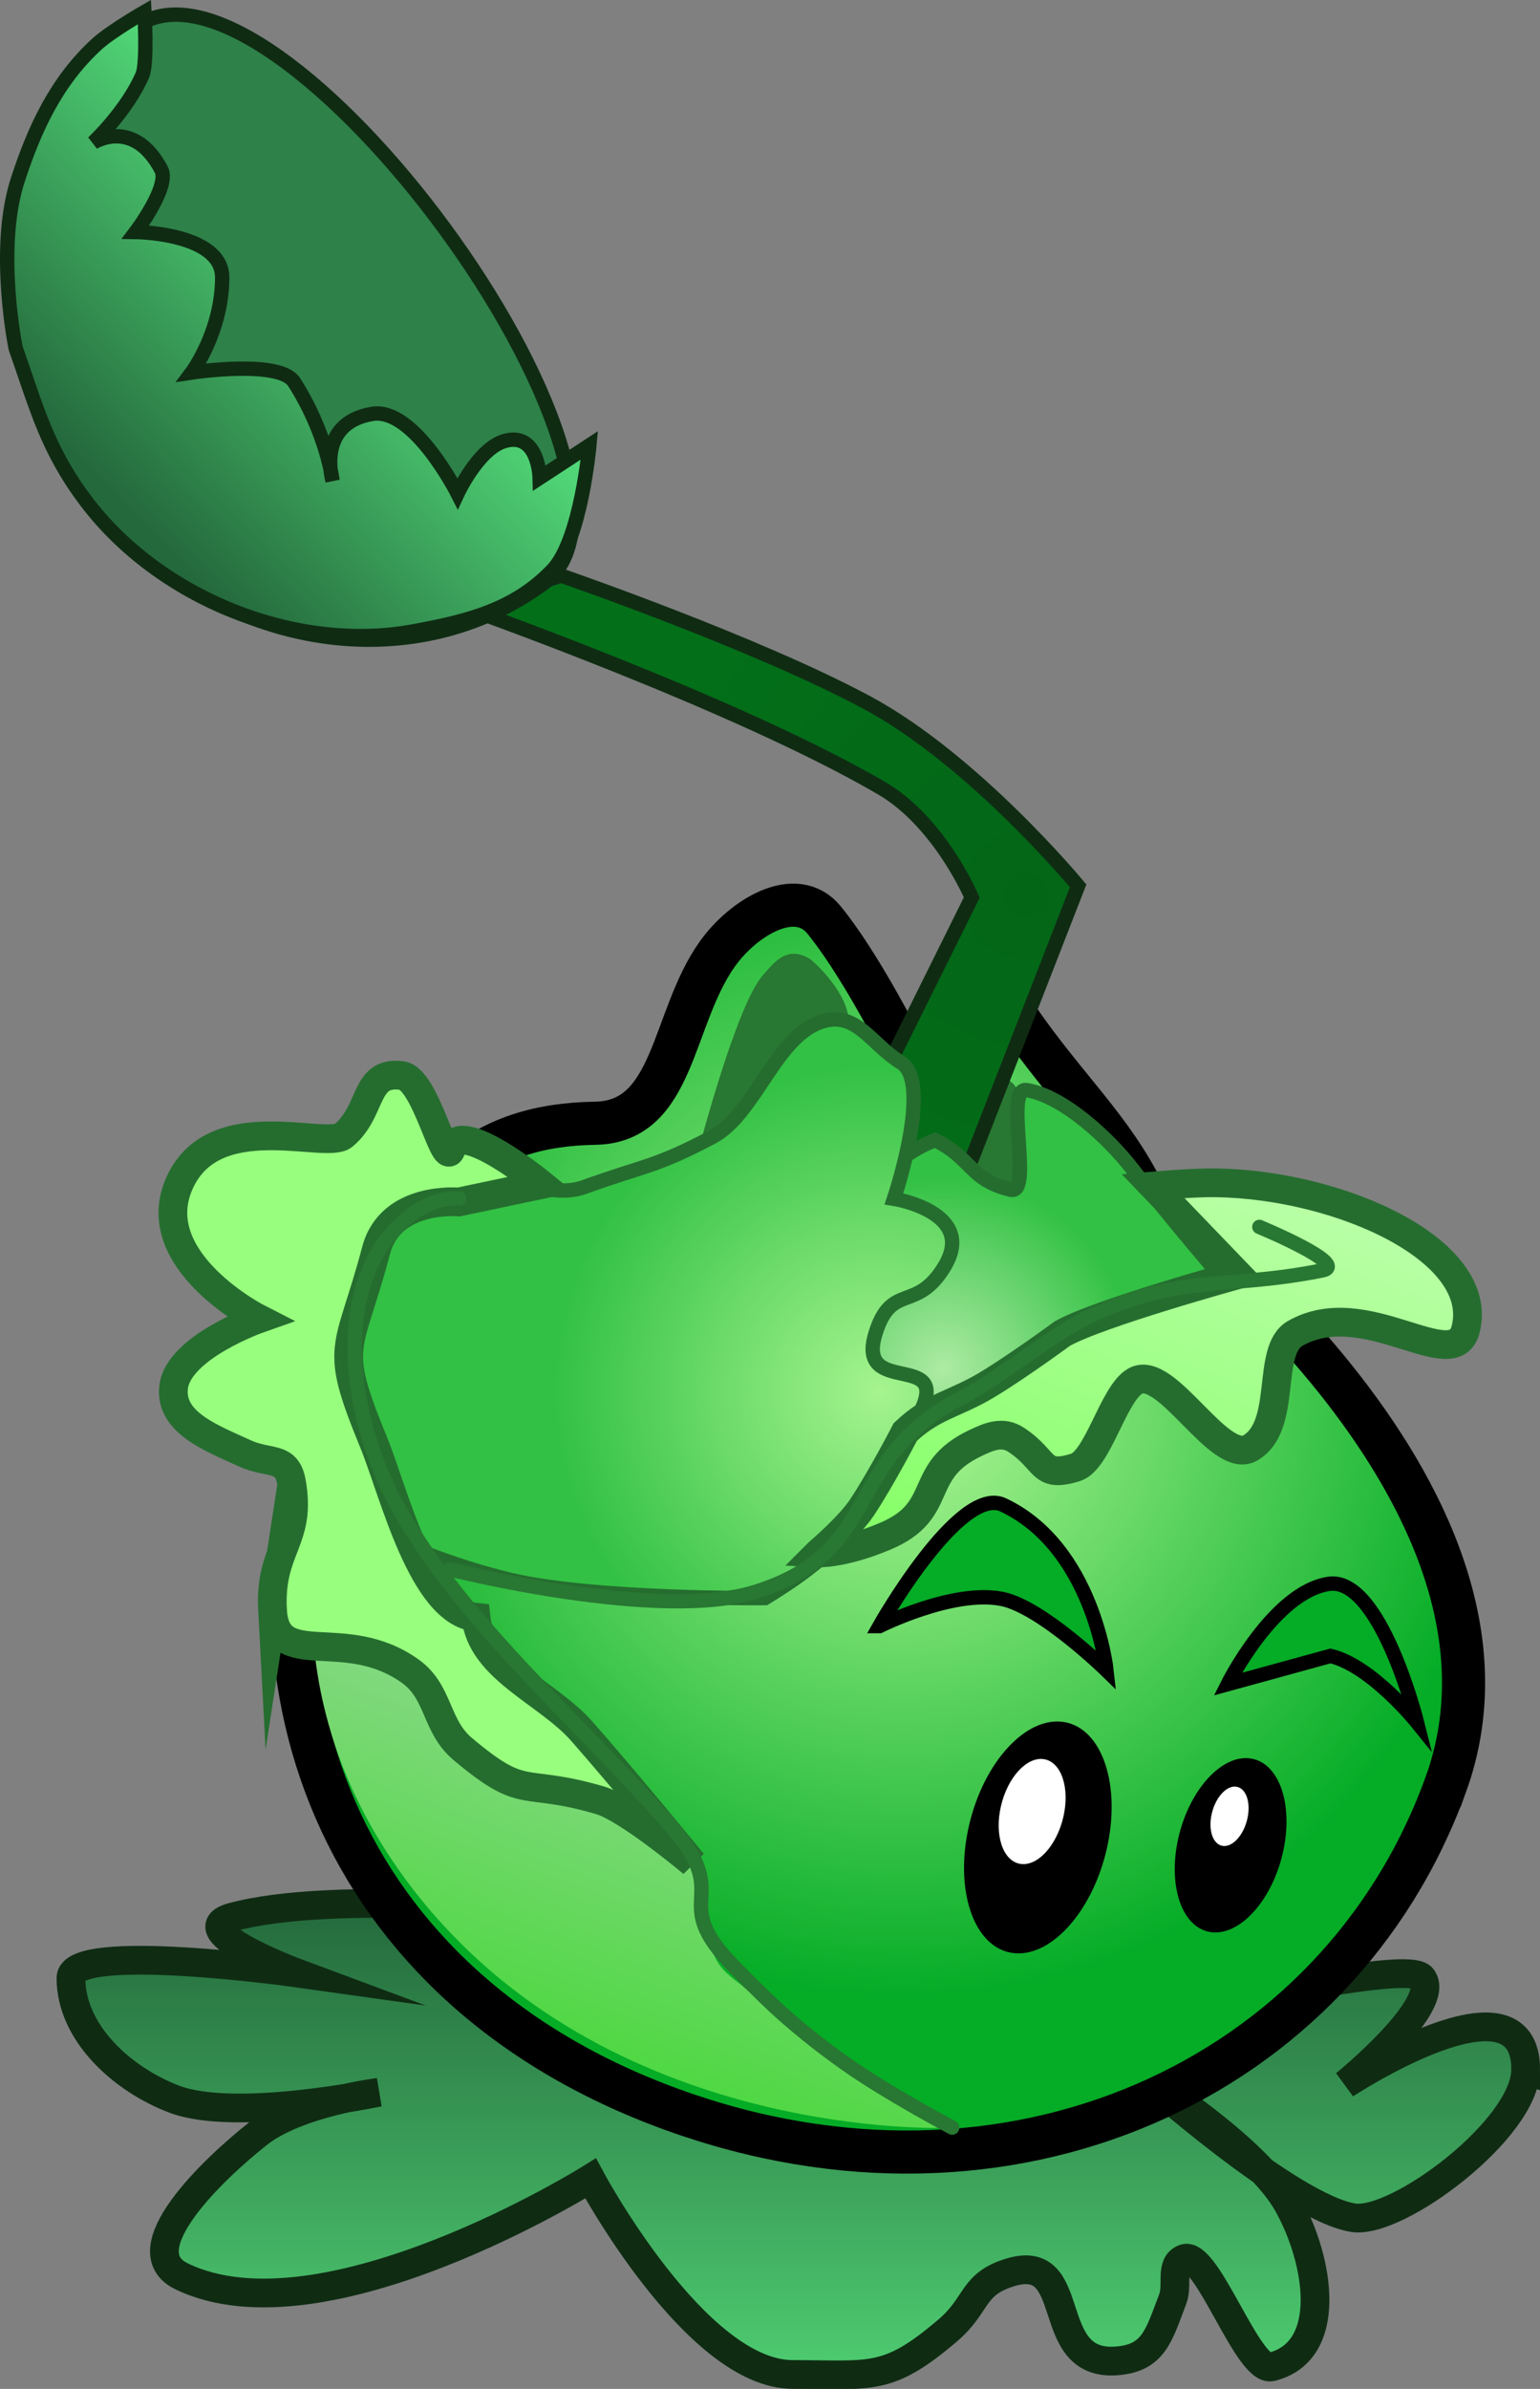 <svg version="1.1" xmlns="http://www.w3.org/2000/svg" xmlns:xlink="http://www.w3.org/1999/xlink" width="53.588" height="83.101" viewBox="0,0,53.588,83.101"><rect x="0" y="0" width="53.588" height="83.101" fill="#808080" stroke="none"/><defs><linearGradient x1="240.194" y1="191.005" x2="240.194" y2="207.408" gradientUnits="userSpaceOnUse" id="color-1"><stop offset="0" stop-color="#24693c"/><stop offset="1" stop-color="#4ecc71"/></linearGradient><radialGradient cx="243.809" cy="173.137" r="21.123" gradientUnits="userSpaceOnUse" id="color-2"><stop offset="0" stop-color="#b3fa98"/><stop offset="1" stop-color="#05ac26"/></radialGradient><radialGradient cx="248.117" cy="155.921" r="14.999" gradientUnits="userSpaceOnUse" id="color-3"><stop offset="0" stop-color="#036617"/><stop offset="1" stop-color="#037019"/></radialGradient><radialGradient cx="245.237" cy="172.421" r="6.679" gradientUnits="userSpaceOnUse" id="color-4"><stop offset="0" stop-color="#adeba3"/><stop offset="1" stop-color="#32c144"/></radialGradient><linearGradient x1="237.774" y1="178.848" x2="231.693" y2="195.578" gradientUnits="userSpaceOnUse" id="color-5"><stop offset="0" stop-color="#a8d9ab"/><stop offset="1" stop-color="#50d844"/></linearGradient><radialGradient cx="243.009" cy="173.171" r="11.331" gradientUnits="userSpaceOnUse" id="color-6"><stop offset="0" stop-color="#a5f48f"/><stop offset="1" stop-color="#32c144"/></radialGradient><linearGradient x1="255.613" y1="165.422" x2="249.595" y2="181.977" gradientUnits="userSpaceOnUse" id="color-7"><stop offset="0" stop-color="#baffa7"/><stop offset="1" stop-color="#82ff63"/></linearGradient><linearGradient x1="225.18" y1="133.032" x2="216.143" y2="141.812" gradientUnits="userSpaceOnUse" id="color-8"><stop offset="0" stop-color="#53db7a"/><stop offset="1" stop-color="#24693c"/></linearGradient></defs><g transform="translate(-212.416,-124.795)"><g data-paper-data="{&quot;isPaintingLayer&quot;:true}" fill="none" fill-rule="nonzero" stroke="none" stroke-width="none" stroke-linecap="none" stroke-linejoin="miter" stroke-miterlimit="10" stroke-dasharray="" stroke-dashoffset="0" font-family="none" font-weight="none" font-size="none" text-anchor="none" style="mix-blend-mode: normal"><path d="M265.504,196.789c0,2.052 -4.462,5.397 -5.999,5.152c-2.211,-0.353 -7.336,-4.944 -7.336,-4.944c0,0 3.947,2.479 5.064,4.472c1.097,1.958 1.606,5.111 -0.57,5.66c-0.819,0.206 -2.26,-4.08 -3.043,-3.765c-0.511,0.206 -0.201,0.9 -0.399,1.414c-0.485,1.261 -0.655,2.071 -2.004,2.147c-2.549,0.145 -1.212,-3.825 -3.654,-3.08c-1.34,0.408 -1.108,1.115 -2.174,2.022c-2.097,1.785 -2.633,1.527 -5.388,1.527c-3.378,0 -7.034,-6.82 -7.034,-6.82c0,0 -9.279,5.804 -14.233,3.405c-1.853,-0.897 1.054,-3.694 2.67,-4.97c1.364,-1.078 4.189,-1.431 4.189,-1.431c0,0 -4.978,1.047 -7.108,0.241c-1.798,-0.681 -3.6,-2.294 -3.6,-4.217c0,-1.279 7.866,-0.175 7.866,-0.175c0,0 -3.962,-1.474 -2.27,-1.938c6.912,-1.899 31.59,2.377 33.86,2.865c0.757,0.163 7.08,-1.37 7.557,-0.76c0.731,0.934 -2.675,3.708 -2.675,3.708c0,0 6.284,-4.136 6.284,-0.512z" data-paper-data="{&quot;origPos&quot;:null}" fill="url(#color-1)" stroke="#0f2c13" stroke-width="1" stroke-linecap="butt"/><path d="M225.2,167.707l0.945,-2.6l2.34,0.851l-0.945,2.6z" data-paper-data="{&quot;origPos&quot;:null,&quot;origRot&quot;:0}" fill="#1c5324" stroke="none" stroke-width="0" stroke-linecap="butt"/><path d="M262.717,186.895c-3.736,10.277 -15.217,15.535 -26.919,11.281c-11.702,-4.254 -15.578,-15.094 -11.842,-25.371c2.611,-7.182 5.364,-8.872 9.179,-8.937c2.763,-0.047 2.639,-3.618 4.233,-5.875c0.902,-1.278 2.746,-2.405 3.729,-1.189c1.515,1.874 3.122,5.257 3.122,5.257c0,0 2.083,-4.049 3.608,-1.843c1.712,2.477 3.257,3.802 4.393,6.093c0,0 14.234,10.307 10.499,20.584z" data-paper-data="{&quot;origPos&quot;:null,&quot;origRot&quot;:0}" fill="url(#color-2)" stroke="#000000" stroke-width="1.5" stroke-linecap="butt"/><path d="M250.925,189.126c-0.511,2.216 -1.998,3.827 -3.321,3.598c-1.323,-0.228 -1.98,-2.21 -1.469,-4.425c0.511,-2.216 1.998,-3.827 3.321,-3.598c1.323,0.228 1.98,2.21 1.469,4.425z" data-paper-data="{&quot;origPos&quot;:null,&quot;origRot&quot;:0}" fill="#000000" stroke="none" stroke-width="0" stroke-linecap="butt"/><path d="M257.039,189.319c-0.406,1.664 -1.54,2.864 -2.535,2.68c-0.994,-0.184 -1.471,-1.683 -1.066,-3.347c0.406,-1.664 1.54,-2.864 2.535,-2.68c0.994,0.184 1.471,1.683 1.066,3.347z" data-paper-data="{&quot;origPos&quot;:null,&quot;origRot&quot;:0}" fill="#000000" stroke="none" stroke-width="0" stroke-linecap="butt"/><path d="M244.358,162.997c0.632,-0.985 2.53,-0.846 2.534,-0.823c0.948,0.139 0.997,0.604 1.016,1.086c0.059,1.445 2.988,5.852 2.988,5.852c0,0 -7.793,-4.159 -6.537,-6.115z" data-paper-data="{&quot;origPos&quot;:null,&quot;index&quot;:null,&quot;origRot&quot;:0}" fill="#287732" stroke="none" stroke-width="0" stroke-linecap="butt"/><path d="M240.004,168.569l6.227,-12.553c0,0 -1.107,-2.619 -3.142,-3.806c-5.035,-2.938 -14.505,-6.284 -14.505,-6.284l3.352,-1.109c0,0 6.735,2.321 10.631,4.409c3.748,2.009 7.365,6.384 7.365,6.384l-7.145,18.343z" data-paper-data="{&quot;origPos&quot;:null,&quot;origRot&quot;:0}" fill="url(#color-3)" stroke="#0f2c13" stroke-width="0.5" stroke-linecap="butt"/><path d="M240.432,174.083c0,0 0.078,-7.926 4.524,-9.627c1.294,0.639 1.199,1.386 2.633,1.726c0.794,0.188 -0.249,-3.602 0.555,-3.467c1.282,0.215 2.864,1.696 3.66,2.724c1.415,1.827 3.377,4.1 3.377,4.1c0,0 -2.22,2.946 -6.486,4.578c-2.523,0.965 -8.264,-0.034 -8.264,-0.034z" data-paper-data="{&quot;origPos&quot;:null,&quot;origRot&quot;:0}" fill="url(#color-4)" stroke="#256d2f" stroke-width="0.5" stroke-linecap="butt"/><path d="M249.418,187.999c-0.232,1.005 -0.906,1.736 -1.506,1.632c-0.6,-0.104 -0.898,-1.002 -0.666,-2.007c0.232,-1.005 0.906,-1.736 1.506,-1.632c0.6,0.104 0.898,1.002 0.666,2.007z" data-paper-data="{&quot;origPos&quot;:null,&quot;origRot&quot;:0}" fill="#ffffff" stroke="none" stroke-width="0" stroke-linecap="butt"/><path d="M255.814,188.091c-0.138,0.568 -0.525,0.977 -0.864,0.914c-0.339,-0.063 -0.502,-0.574 -0.363,-1.141c0.138,-0.568 0.525,-0.977 0.864,-0.914c0.339,0.063 0.502,0.574 0.363,1.141z" data-paper-data="{&quot;origPos&quot;:null,&quot;origRot&quot;:0}" fill="#ffffff" stroke="none" stroke-width="0" stroke-linecap="butt"/><path d="M236.602,165.256c0,0 1.399,-5.48 2.372,-6.551c0.324,-0.357 0.797,-1.059 1.614,-0.557c0.018,-0.015 1.507,1.248 1.359,2.409c-0.293,2.306 -0.362,0.703 -0.362,0.703z" data-paper-data="{&quot;origPos&quot;:null,&quot;origRot&quot;:0}" fill="#287732" stroke="none" stroke-width="0" stroke-linecap="butt"/><path d="M243.019,181.36c0,0 2.787,-4.933 4.308,-4.214c3.138,1.484 3.593,5.754 3.593,5.754c0,0 -2.272,-2.218 -3.646,-2.486c-1.709,-0.333 -4.254,0.946 -4.254,0.946z" data-paper-data="{&quot;origPos&quot;:null,&quot;origRot&quot;:0}" fill="#05ac26" stroke="#000000" stroke-width="0.5" stroke-linecap="butt"/><path d="M255.138,183.38c0,0 1.596,-3.188 3.506,-3.487c1.803,-0.282 3.08,4.814 3.08,4.814c0,0 -1.592,-1.976 -3.013,-2.308z" data-paper-data="{&quot;origPos&quot;:null,&quot;index&quot;:null,&quot;origRot&quot;:0}" fill="#05ac26" stroke="#000000" stroke-width="0.5" stroke-linecap="butt"/><path d="M227.134,190.95c-6.86,-8.381 -2.5,-16.878 -2.5,-16.878c0,0 0.919,2.799 2.077,4.501c2.01,2.957 3.971,4.528 6.244,7.287c0.792,0.961 2.777,2.027 3.423,3.092c0.696,1.148 0.44,2.291 0.793,3.587c0.255,0.939 0.893,1.068 1.56,1.777c2.232,2.375 6.715,4.497 6.715,4.497c0,0 -11.451,0.518 -18.311,-7.863z" data-paper-data="{&quot;origPos&quot;:null,&quot;origRot&quot;:0}" fill="url(#color-5)" stroke="#287732" stroke-width="0" stroke-linecap="butt"/><path d="M223.475,177.093c0,0 -0.615,-7.098 2.013,-10.179c2.627,-3.081 5.22,-0.09 7.256,-0.826c2.138,-0.772 2.434,-0.674 4.447,-1.733c1.536,-0.808 2.221,-3.585 3.895,-4.043c1.162,-0.318 1.652,0.819 2.68,1.446c1.123,0.685 -0.242,4.738 -0.242,4.738c0,0 2.899,0.461 1.759,2.354c-0.982,1.63 -1.854,0.53 -2.408,2.351c-0.667,2.192 2.581,0.591 1.593,2.658c-1.534,3.208 -2.391,4.682 -5.431,6.528c0,0 -5.958,0.056 -8.867,-0.636c-3.511,-0.835 -6.695,-2.659 -6.695,-2.659z" data-paper-data="{&quot;origPos&quot;:null,&quot;origRot&quot;:0}" fill="url(#color-6)" stroke="#256d2f" stroke-width="0.5" stroke-linecap="butt"/><path d="M221.899,180.806c-0.116,-2.173 1.037,-2.404 0.655,-4.474c-0.167,-0.903 -0.789,-0.597 -1.623,-0.982c-1.135,-0.523 -2.623,-1.064 -2.473,-2.305c0.168,-1.39 2.965,-2.375 2.965,-2.375c0,0 -3.91,-1.987 -2.789,-4.654c1.163,-2.766 5.117,-1.214 5.732,-1.721c1.035,-0.853 0.703,-2.263 2.032,-2.085c0.854,0.115 1.509,3.366 1.727,2.532c0.282,-1.08 3.139,1.257 3.139,1.257l-2.89,0.609c0,0 -2.366,-0.224 -2.87,1.683c-0.959,3.629 -1.516,3.2 -0.089,6.672c0.705,1.715 1.686,5.901 3.563,6.092c0.194,1.805 2.491,2.605 3.689,3.969c1.556,1.771 3.853,4.577 3.853,4.577c0,0 -2.253,-1.897 -3.231,-2.183c-2.766,-0.806 -2.571,0.07 -4.775,-1.785c-0.949,-0.799 -0.808,-1.975 -1.815,-2.699c-2.297,-1.65 -4.684,0.044 -4.8,-2.129z" data-paper-data="{&quot;origPos&quot;:null,&quot;origRot&quot;:0}" fill="#98ff7e" stroke="#256d2f" stroke-width="1" stroke-linecap="butt"/><path d="M240.895,178.814c0,0 1.076,-0.916 1.517,-1.582c0.679,-1.025 1.506,-2.624 1.506,-2.624c0.957,-0.906 1.69,-0.953 2.822,-1.626c1.036,-0.617 2.641,-1.795 2.641,-1.795c1.245,-0.71 6.119,-2.053 6.119,-2.053l-2.964,-3.082c0,0 1.433,-0.124 2.194,-0.112c4.359,0.07 9.382,2.367 8.686,5.099c-0.424,1.666 -3.483,-1.256 -5.932,0.141c-1.032,0.589 -0.24,3.211 -1.562,3.984c-1.08,0.631 -2.915,-2.943 -4.003,-2.326c-0.766,0.435 -1.293,2.765 -2.083,3.005c-1.25,0.381 -0.971,-0.249 -2.065,-0.965c-0.466,-0.305 -0.916,-0.122 -1.419,0.118c-2.075,0.988 -1.007,2.338 -3.123,3.234c-1.482,0.627 -2.334,0.584 -2.334,0.584z" data-paper-data="{&quot;origPos&quot;:null,&quot;origRot&quot;:0}" fill="url(#color-7)" stroke="#256d2f" stroke-width="1" stroke-linecap="butt"/><path d="M256.238,167.475c0,0 3.181,1.316 2.187,1.514c-3.3,0.656 -4.726,0.126 -7.813,1.465c-1.579,0.685 -3.217,2.18 -4.747,2.969c-4.193,2.163 -2.653,5.33 -7.154,6.744c-3.37,1.059 -10.635,-0.78 -10.635,-0.78" data-paper-data="{&quot;origPos&quot;:null,&quot;origRot&quot;:0}" fill="none" stroke="#287732" stroke-width="0.5" stroke-linecap="round"/><path d="M245.549,198.806c0,0 -2.27,-1.199 -3.723,-2.231c-1.561,-1.109 -2.551,-2.015 -3.887,-3.387c-2.319,-2.381 0.036,-2.299 -2.136,-4.816c-3.077,-3.566 -7.204,-7.011 -9.518,-11.113c-1.707,-3.027 -2.402,-7.692 0.16,-9.976c1.068,-0.952 1.955,-0.792 1.955,-0.792" data-paper-data="{&quot;origPos&quot;:null,&quot;origRot&quot;:0}" fill="none" stroke="#287732" stroke-width="0.5" stroke-linecap="round"/><path d="M231.338,145.085c-4.861,3.57 -11.983,2.135 -15.906,-3.207c-3.923,-5.342 -3.162,-12.566 1.699,-16.137c4.861,-3.57 19.068,15.773 14.207,19.344z" data-paper-data="{&quot;origPos&quot;:null,&quot;origRot&quot;:0}" fill="#2e8149" stroke="#0f2c13" stroke-width="0.5" stroke-linecap="butt"/><path d="M215.8,126.317c0.476,-0.433 1.643,-1.105 1.643,-1.105c0,0 0.107,1.779 -0.072,2.195c-0.539,1.249 -1.716,2.352 -1.716,2.352c0,0 1.395,-0.906 2.371,0.934c0.311,0.586 -0.889,2.172 -0.889,2.172c0,0 3.016,0.029 3.011,1.589c-0.006,1.891 -1.061,3.3 -1.061,3.3c0,0 3.054,-0.462 3.562,0.33c1.148,1.791 1.338,3.428 1.338,3.428c0,0 -0.586,-1.987 1.379,-2.319c1.448,-0.245 2.972,2.767 2.972,2.767c0,0 0.723,-1.555 1.627,-1.82c1.196,-0.35 1.23,1.278 1.23,1.278l1.73,-1.131c0,0 -0.293,3.302 -1.282,4.337c-1.321,1.384 -2.958,1.787 -4.84,2.133c-4.14,0.761 -8.853,-1.167 -11.39,-4.525c-1.352,-1.789 -1.712,-3.217 -2.454,-5.333c0,0 -0.706,-3.444 0.073,-5.837c0.579,-1.779 1.34,-3.443 2.767,-4.744z" data-paper-data="{&quot;origPos&quot;:null,&quot;origRot&quot;:0}" fill="url(#color-8)" stroke="#0f2c13" stroke-width="0.5" stroke-linecap="butt"/></g></g></svg>